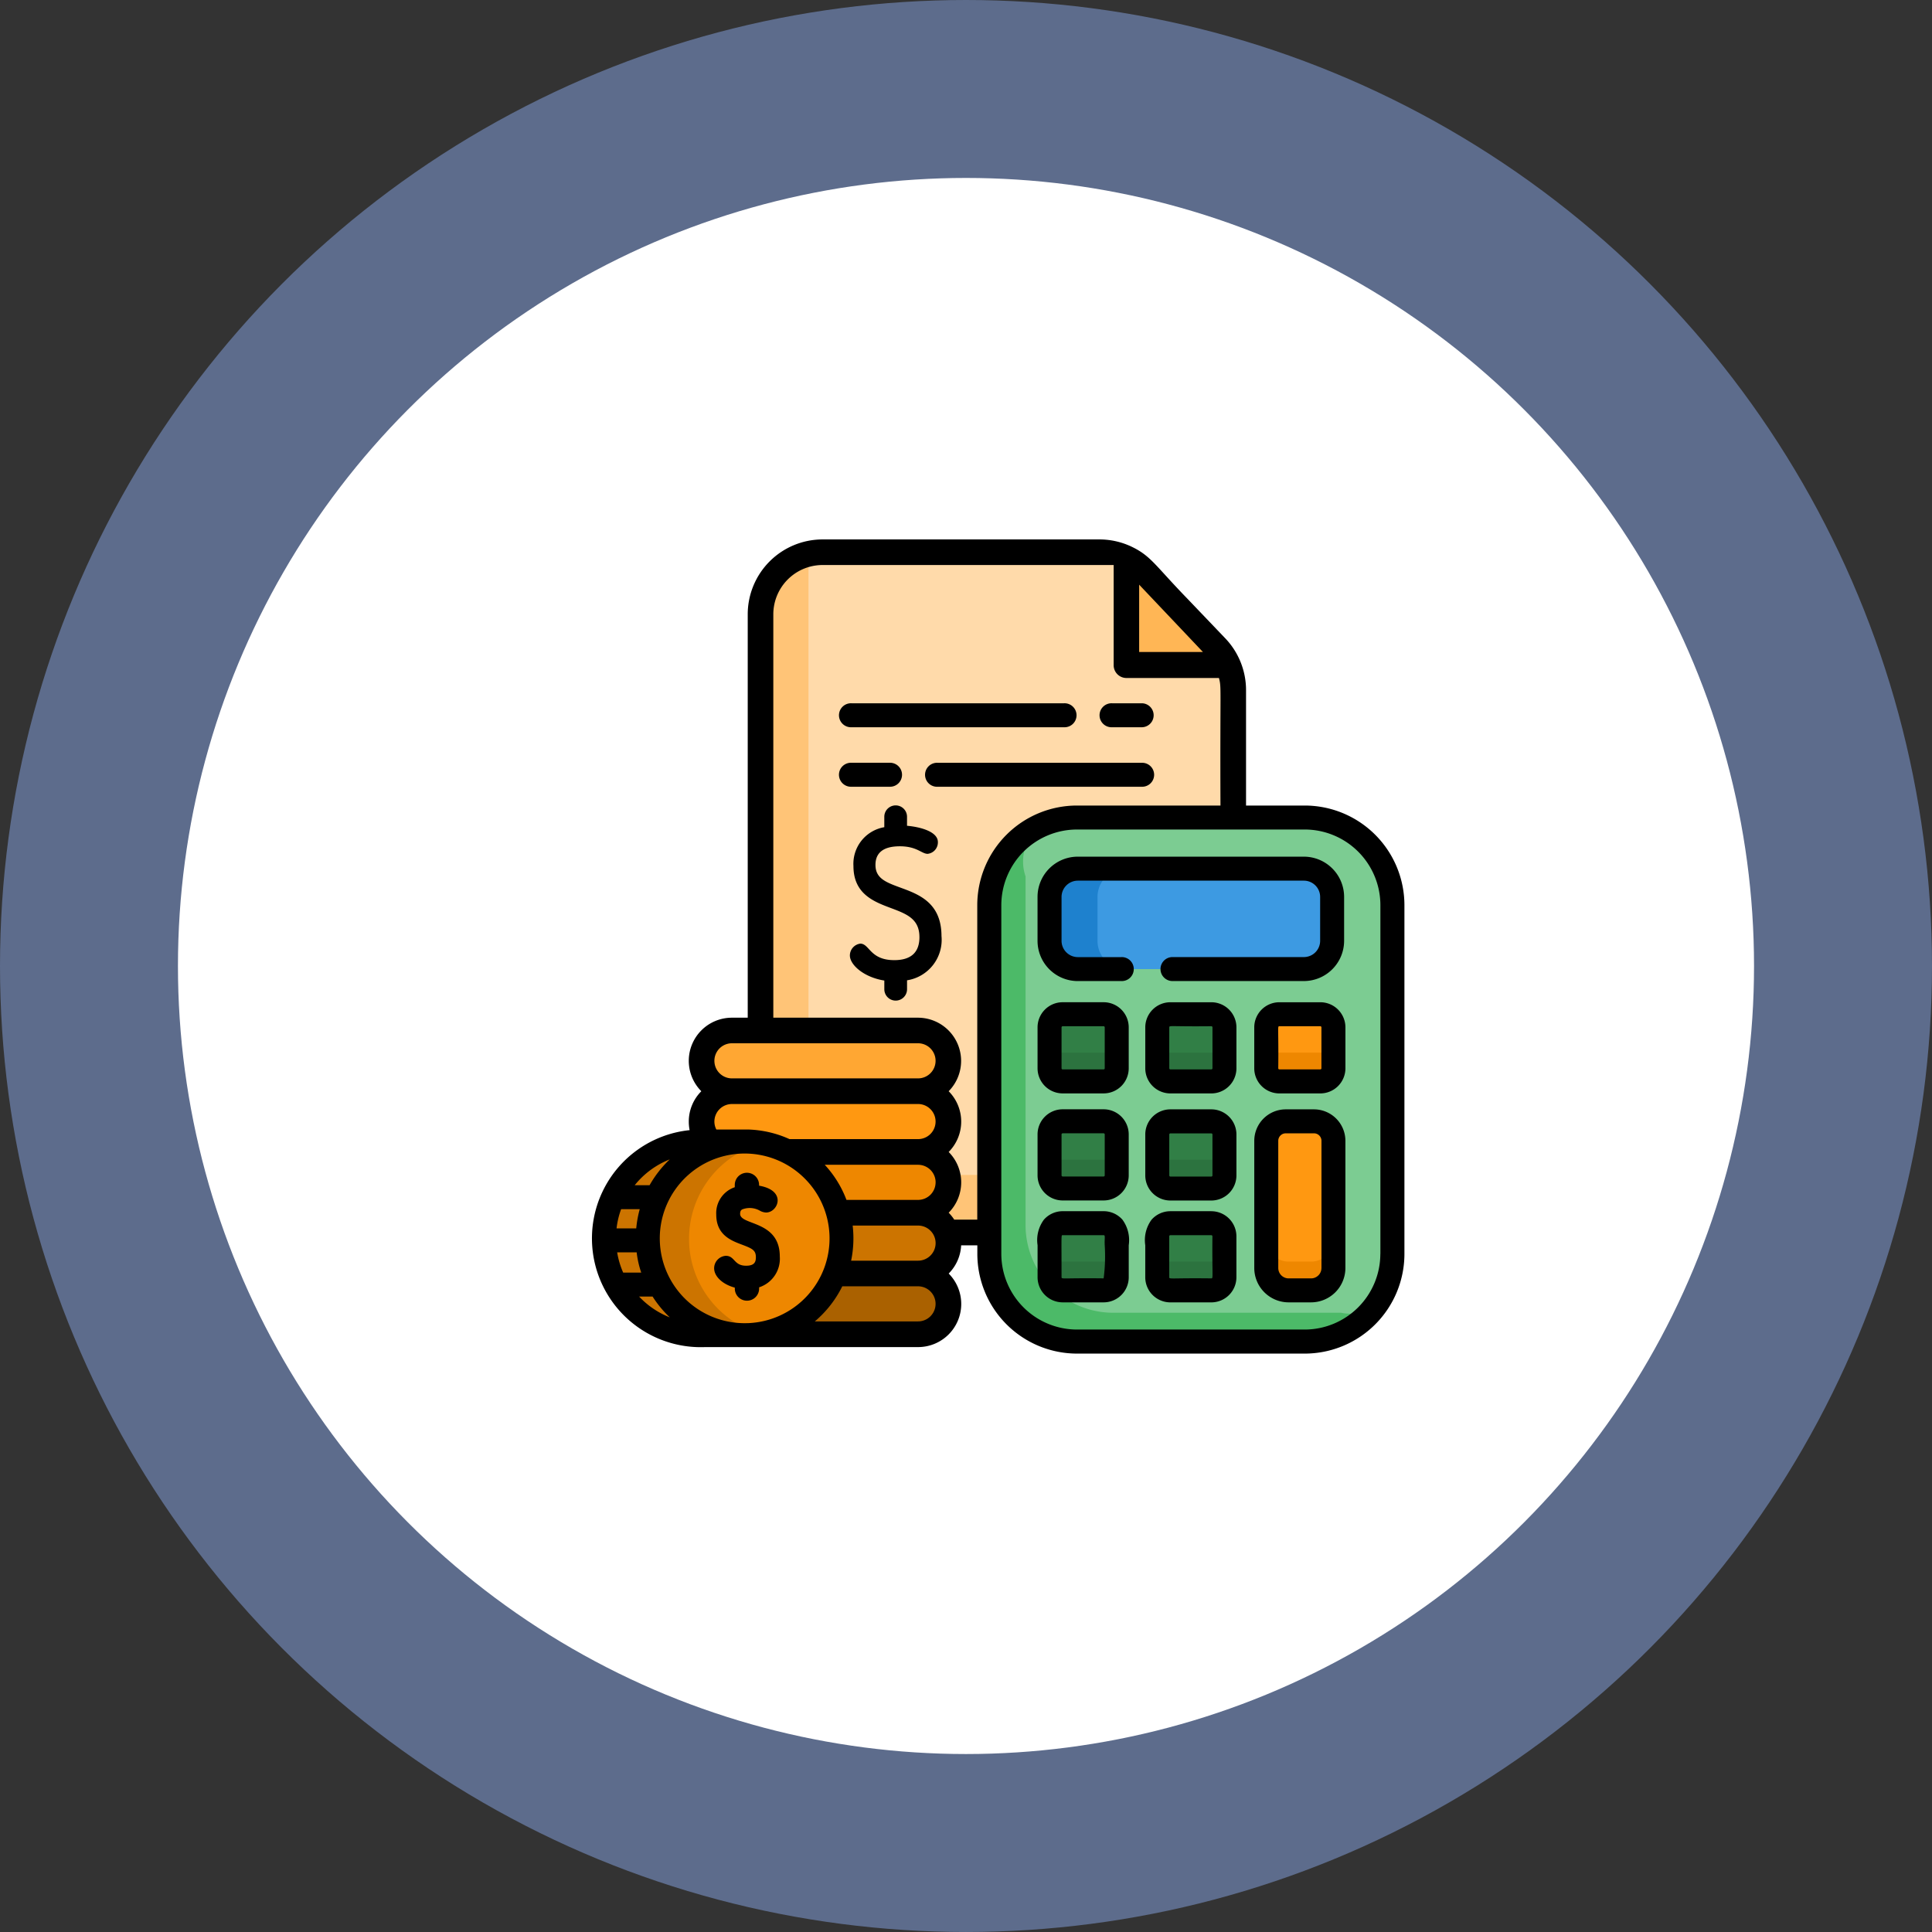 <svg xmlns="http://www.w3.org/2000/svg" width="99.051" height="99.051" viewBox="0 0 99.051 99.051"><rect x="0" y="0" width="99.051" height="99.051" fill="#333333" stroke="none"/><g transform="translate(-842 -4355.228)"><g transform="translate(849.173 4362.228)"><g transform="translate(-7.173 -7)"><circle cx="49.525" cy="49.525" r="49.525" fill="#91b3fa" opacity="0.45"/><circle cx="40.402" cy="40.402" r="40.402" transform="translate(9.123 9.123)" fill="#fff"/></g></g><g transform="translate(872.352 4382.884)"><path d="M130.76,15.11V39.739c0,.049,0,.1,0,.148a3.18,3.18,0,0,1-3.177,3.032H109.7a3.18,3.18,0,0,1-3.18-3.179V11.224a3.175,3.175,0,0,1,3.18-3.18h14.2a3.17,3.17,0,0,1,1.381.316c.859.413,1.1.936,2.645,2.514,1.776,1.928,2.2,2.126,2.562,2.961A3.145,3.145,0,0,1,130.76,15.11Z" transform="translate(-97.884 -7.388)" fill="#ffc477"/><path d="M158.463,15.109V39.738c0,.049,0,.1,0,.148a3.19,3.19,0,0,1-.718.081H139.865a3.18,3.18,0,0,1-3.18-3.179V8.272c0-.05,0-.1,0-.148a3.194,3.194,0,0,1,.718-.081h14.2a3.185,3.185,0,0,1,2.324,1.01l1.7,1.821,1.949,2.039a3.2,3.2,0,0,1,.882,2.2Z" transform="translate(-125.587 -7.387)" fill="#ffdaaa"/><path d="M271.079,179.39v17.878a4.494,4.494,0,0,1-4.494,4.494H254.908a4.494,4.494,0,0,1-4.494-4.494V179.39a4.492,4.492,0,0,1,4.494-4.494h11.677A4.493,4.493,0,0,1,271.079,179.39Z" transform="translate(-230.045 -160.639)" fill="#4cba68"/><path d="M292.013,179.39v17.878a2.306,2.306,0,0,1-2.636,3.018H277.7a4.494,4.494,0,0,1-4.494-4.494V177.914a2.306,2.306,0,0,1,2.636-3.018h11.677A4.493,4.493,0,0,1,292.013,179.39Z" transform="translate(-250.979 -160.639)" fill="#7ccc92"/><path d="M359.483,366.641v2.1a.672.672,0,0,1-.671.672h-2.1a.672.672,0,0,1-.672-.672v-2.1a.672.672,0,0,1,.672-.672h2.1A.672.672,0,0,1,359.483,366.641Z" transform="translate(-327.06 -336.136)" fill="#2c733f"/><path d="M302.785,208.527v2.25a1.449,1.449,0,0,1-1.449,1.449h-11.59a1.449,1.449,0,0,1-1.449-1.449v-2.25a1.449,1.449,0,0,1,1.449-1.449h11.59A1.449,1.449,0,0,1,302.785,208.527Z" transform="translate(-264.84 -190.197)" fill="#1e81ce"/><path d="M330.488,208.527v2.25a1.449,1.449,0,0,1-1.449,1.449h-9.132a1.449,1.449,0,0,1-1.449-1.449v-2.25a1.449,1.449,0,0,1,1.449-1.449h9.132A1.449,1.449,0,0,1,330.488,208.527Z" transform="translate(-292.542 -190.197)" fill="#3d9ae2"/><g transform="translate(23.457 24.342)"><path d="M291.742,366.641v2.1a.672.672,0,0,1-.672.672h-2.1a.672.672,0,0,1-.672-.672v-2.1a.672.672,0,0,1,.672-.672h2.1A.672.672,0,0,1,291.742,366.641Z" transform="translate(-288.297 -360.478)" fill="#2c733f"/><path d="M359.483,299.28v2.1a.672.672,0,0,1-.671.672h-2.1a.672.672,0,0,1-.672-.672v-2.1a.672.672,0,0,1,.672-.672h2.1A.672.672,0,0,1,359.483,299.28Z" transform="translate(-350.517 -298.608)" fill="#2c733f"/></g><path d="M428.04,299.28v2.1a.672.672,0,0,1-.672.672h-2.1a.672.672,0,0,1-.672-.672v-2.1a.672.672,0,0,1,.672-.672h2.1A.672.672,0,0,1,428.04,299.28Z" transform="translate(-390.028 -274.266)" fill="#ee8700"/><g transform="translate(23.457 24.342)"><path d="M291.742,299.28v2.1a.672.672,0,0,1-.672.672h-2.1a.672.672,0,0,1-.672-.672v-2.1a.672.672,0,0,1,.672-.672h2.1A.672.672,0,0,1,291.742,299.28Z" transform="translate(-288.297 -298.608)" fill="#2c733f"/><path d="M359.483,430.7v2.1a.672.672,0,0,1-.671.672h-2.1a.672.672,0,0,1-.672-.672v-2.1a.672.672,0,0,1,.672-.671h2.1A.672.672,0,0,1,359.483,430.7Z" transform="translate(-350.517 -419.318)" fill="#2c733f"/><path d="M291.742,430.7v2.1a.672.672,0,0,1-.672.672h-2.1a.672.672,0,0,1-.672-.672v-2.1a.672.672,0,0,1,.672-.671h2.1A.672.672,0,0,1,291.742,430.7Z" transform="translate(-288.297 -419.318)" fill="#2c733f"/></g><path d="M428.04,366.966v6.521a1.146,1.146,0,0,1-1.146,1.147h-1.152a1.146,1.146,0,0,1-1.146-1.147v-6.521a1,1,0,0,1,1-1h1.447A1,1,0,0,1,428.04,366.966Z" transform="translate(-390.028 -336.135)" fill="#ee8700"/><g transform="translate(23.457 24.342)"><path d="M359.483,366.641v.625a.672.672,0,0,1-.671.672h-2.1a.672.672,0,0,1-.672-.672v-.625a.672.672,0,0,1,.672-.672h2.1A.672.672,0,0,1,359.483,366.641Z" transform="translate(-350.517 -360.478)" fill="#317f46"/><path d="M291.742,366.641v.625a.672.672,0,0,1-.672.672h-2.1a.672.672,0,0,1-.672-.672v-.625a.672.672,0,0,1,.672-.672h2.1A.672.672,0,0,1,291.742,366.641Z" transform="translate(-288.297 -360.478)" fill="#317f46"/><path d="M359.483,299.28v.625a.672.672,0,0,1-.671.672h-2.1a.672.672,0,0,1-.672-.672v-.625a.672.672,0,0,1,.672-.672h2.1A.672.672,0,0,1,359.483,299.28Z" transform="translate(-350.517 -298.608)" fill="#317f46"/></g><path d="M428.04,299.28v.625a.672.672,0,0,1-.672.672h-2.1a.672.672,0,0,1-.672-.672v-.625a.672.672,0,0,1,.672-.672h2.1A.672.672,0,0,1,428.04,299.28Z" transform="translate(-390.028 -274.266)" fill="#ff9811"/><g transform="translate(23.457 24.342)"><path d="M291.742,299.28v.625a.672.672,0,0,1-.672.672h-2.1a.672.672,0,0,1-.672-.672v-.625a.672.672,0,0,1,.672-.672h2.1A.672.672,0,0,1,291.742,299.28Z" transform="translate(-288.297 -298.608)" fill="#317f46"/><path d="M359.483,430.7v.625a.672.672,0,0,1-.671.672h-2.1a.672.672,0,0,1-.672-.672V430.7a.672.672,0,0,1,.672-.671h2.1A.672.672,0,0,1,359.483,430.7Z" transform="translate(-350.517 -419.318)" fill="#317f46"/><path d="M291.742,430.7v.625a.672.672,0,0,1-.672.672h-2.1a.672.672,0,0,1-.672-.672V430.7a.672.672,0,0,1,.672-.671h2.1A.672.672,0,0,1,291.742,430.7Z" transform="translate(-288.297 -419.318)" fill="#317f46"/></g><path d="M428.04,366.966v5.046a1.146,1.146,0,0,1-1.146,1.147h-1.152a1.146,1.146,0,0,1-1.146-1.147v-5.046a1,1,0,0,1,1-1h1.447A1,1,0,0,1,428.04,366.966Z" transform="translate(-390.028 -336.135)" fill="#ff9811"/><path d="M341.868,17.4h-3.985a1.222,1.222,0,0,1-1.222-1.222V11.924a3.175,3.175,0,0,1,.943.693l1.7,1.821,1.949,2.039A3.148,3.148,0,0,1,341.868,17.4Z" transform="translate(-309.262 -10.952)" fill="#ffb655"/><path d="M82.11,463.208a1.561,1.561,0,0,1-1.557,1.557h-9.54a1.557,1.557,0,0,1,0-3.114h9.54A1.562,1.562,0,0,1,82.11,463.208Z" transform="translate(-63.839 -424.018)" fill="#aa6100"/><path d="M82.11,425a1.561,1.561,0,0,1-1.557,1.557h-9.54a1.557,1.557,0,0,1,0-3.114h9.54A1.562,1.562,0,0,1,82.11,425Z" transform="translate(-63.839 -388.927)" fill="#cc7400"/><path d="M82.11,386.8a1.561,1.561,0,0,1-1.557,1.557h-9.54a1.557,1.557,0,0,1,0-3.114h9.54A1.562,1.562,0,0,1,82.11,386.8Z" transform="translate(-63.839 -353.838)" fill="#ee8700"/><path d="M82.11,348.593a1.561,1.561,0,0,1-1.557,1.557h-9.54a1.562,1.562,0,0,1-1.557-1.557,1.561,1.561,0,0,1,1.557-1.557h9.54A1.562,1.562,0,0,1,82.11,348.593Z" transform="translate(-63.839 -318.746)" fill="#ff9811"/><path d="M80.553,311.948h-9.54a1.562,1.562,0,0,1-1.557-1.557h0a1.562,1.562,0,0,1,1.557-1.557h9.54a1.562,1.562,0,0,1,1.557,1.557h0A1.562,1.562,0,0,1,80.553,311.948Z" transform="translate(-63.839 -283.658)" fill="#ffa733"/><path d="M20.757,382.475a5.067,5.067,0,0,0-5.28-4.852H13.492a5.073,5.073,0,0,0,.434,10.138h1.551v0c.142.006.284.007.428,0a5.158,5.158,0,0,0,.943-.129,5.074,5.074,0,0,0,3.91-4.756v-.006C20.763,382.739,20.763,382.608,20.757,382.475Z" transform="translate(-7.964 -346.836)" fill="#cc7400"/><path d="M69.38,384.372v.006a5.073,5.073,0,0,1-3.91,4.756,5.076,5.076,0,0,1-3.905-4.722c0-.011,0-.022,0-.034v-.006a5.075,5.075,0,0,1,3.909-5.117,5.075,5.075,0,0,1,3.907,4.723C69.385,384.111,69.385,384.242,69.38,384.372Z" transform="translate(-56.587 -348.339)" fill="#ee8700"/><path d="M37.089,13.643H34.08V7.722a3.845,3.845,0,0,0-1.063-2.65L31.073,3.038c-1.65-1.7-1.858-2.18-2.841-2.657A3.844,3.844,0,0,0,26.568,0h-14.2A3.84,3.84,0,0,0,8.532,3.836V24.52H7.723a2.211,2.211,0,0,0-1.57,3.77,2.2,2.2,0,0,0-.643,1.557,2.27,2.27,0,0,0,.043.438,5.578,5.578,0,0,0,.8,11.122l10.912,0a2.211,2.211,0,0,0,1.57-3.77,2.2,2.2,0,0,0,.639-1.447h.83v.443a5.114,5.114,0,0,0,5.108,5.108H37.089A5.114,5.114,0,0,0,42.2,36.629V18.751A5.114,5.114,0,0,0,37.089,13.643ZM28.6,2.319,31.869,5.77l0,0h0l0,0h0l0,0,0,0,0,0,0,0,0,0H28.6V2.319ZM7.723,25.831h9.54a.9.9,0,0,1,0,1.8H7.723a.9.9,0,1,1,0-1.8Zm0,3.114h9.54a.9.9,0,1,1,0,1.8H10.674a5.34,5.34,0,0,0-.83-.3,5.527,5.527,0,0,0-1.311-.193c-.129,0-.257,0-.386,0H6.923a.886.886,0,0,1-.1-.412A.9.9,0,0,1,7.723,28.946Zm10.441,4.016a.9.9,0,0,1-.9.9H13.594a5.515,5.515,0,0,0-1.113-1.8h4.782A.9.9,0,0,1,18.165,32.962ZM4.534,31.785A5.658,5.658,0,0,0,3.5,33.109H2.737A4.33,4.33,0,0,1,4.534,31.785ZM2.04,34.338h.955a5.66,5.66,0,0,0-.179.983H1.807A4.308,4.308,0,0,1,2.04,34.338Zm.106,3.25a4.3,4.3,0,0,1-.308-1.038h1a4.948,4.948,0,0,0,.234,1.038Zm.818,1.229c.4,0,.636,0,.691,0a5.537,5.537,0,0,0,.882,1.067A4.331,4.331,0,0,1,2.963,38.817Zm5.594,1.361a4.349,4.349,0,1,1,2.755-7.549A4.346,4.346,0,0,1,8.558,40.179Zm8.706-.087H11.971a5.617,5.617,0,0,0,1.409-1.8h3.883a.9.9,0,1,1,0,1.8Zm.894-3.906a.9.9,0,0,1-.894.792H13.833a5.633,5.633,0,0,0,.079-1.8h3.351A.9.9,0,0,1,18.158,36.186ZM20.3,34.874H19.12a2.176,2.176,0,0,0-.286-.356,2.208,2.208,0,0,0,0-3.114,2.208,2.208,0,0,0,0-3.114,2.215,2.215,0,0,0-1.57-3.77H9.844V3.836a2.528,2.528,0,0,1,2.524-2.524H27.293V6.448a.655.655,0,0,0,.656.656h4.742c.137.531.052.356.078,6.539H25.411A5.114,5.114,0,0,0,20.3,18.751V34.874Zm20.665,1.755a3.883,3.883,0,0,1-3.879,3.879H25.412a3.884,3.884,0,0,1-3.879-3.879V18.751a3.884,3.884,0,0,1,3.879-3.879H37.089a3.883,3.883,0,0,1,3.879,3.879V36.629Z" transform="translate(-0.549)"/><path d="M285.051,204.686h-2.23a.837.837,0,0,1-.834-.834V201.6a.837.837,0,0,1,.834-.834h11.59a.835.835,0,0,1,.834.834v2.25a.835.835,0,0,1-.834.834H287.7a.615.615,0,1,0,0,1.229h6.71a2.066,2.066,0,0,0,2.064-2.064V201.6a2.066,2.066,0,0,0-2.064-2.064h-11.59a2.064,2.064,0,0,0-2.064,2.064v2.25a2.064,2.064,0,0,0,2.064,2.064h2.23a.615.615,0,1,0,0-1.229Z" transform="translate(-257.915 -183.272)"/><path d="M282.044,363.1h2.1a1.288,1.288,0,0,0,1.287-1.287v-2.1a1.288,1.288,0,0,0-1.287-1.287h-2.1a1.288,1.288,0,0,0-1.287,1.287v2.1A1.288,1.288,0,0,0,282.044,363.1Zm-.057-3.386a.058.058,0,0,1,.057-.057h2.1a.058.058,0,0,1,.057.057v2.1a.058.058,0,0,1-.057.057h-2.1a.058.058,0,0,1-.057-.057Z" transform="translate(-257.915 -329.21)"/><path d="M420.442,291.068h-2.1a1.288,1.288,0,0,0-1.287,1.287v2.1a1.288,1.288,0,0,0,1.287,1.287h2.1a1.288,1.288,0,0,0,1.287-1.287v-2.1A1.288,1.288,0,0,0,420.442,291.068Zm.057,3.386a.057.057,0,0,1-.057.057h-2.1a.058.058,0,0,1-.057-.057c.025-2.078-.053-2.157.057-2.157h2.1a.057.057,0,0,1,.057.057Z" transform="translate(-383.103 -267.34)"/><path d="M282.044,295.741h2.1a1.288,1.288,0,0,0,1.287-1.287v-2.1a1.288,1.288,0,0,0-1.287-1.287h-2.1a1.288,1.288,0,0,0-1.287,1.287v2.1A1.288,1.288,0,0,0,282.044,295.741Zm-.057-3.386a.058.058,0,0,1,.057-.057h2.1a.058.058,0,0,1,.057.057v2.1a.058.058,0,0,1-.057.057h-2.1a.058.058,0,0,1-.057-.057Z" transform="translate(-257.915 -267.34)"/><path d="M285.083,422.924a1.286,1.286,0,0,0-.963-.434h-2.1a1.283,1.283,0,0,0-.962.434,1.758,1.758,0,0,0-.325,1.311v1.642a1.288,1.288,0,0,0,1.287,1.287h2.1a1.288,1.288,0,0,0,1.287-1.287v-1.642A1.773,1.773,0,0,0,285.083,422.924Zm-.963,3.01c-2.075-.025-2.158.053-2.158-.057,0-2.224-.025-2.157.057-2.157h2.1c.1,0,.039.14.057.516A8.738,8.738,0,0,1,284.12,425.935Z" transform="translate(-257.89 -388.05)"/><path d="M420.115,358.428h-1.447a1.615,1.615,0,0,0-1.613,1.613v6.521a1.763,1.763,0,0,0,1.76,1.761h1.152a1.763,1.763,0,0,0,1.76-1.761v-6.521A1.615,1.615,0,0,0,420.115,358.428Zm.384,8.134a.532.532,0,0,1-.531.532h-1.152a.532.532,0,0,1-.531-.532v-6.521a.384.384,0,0,1,.384-.384h1.447a.384.384,0,0,1,.384.384v6.521Z" transform="translate(-383.102 -329.209)"/><path d="M165.311,171.506h0c-.749-.275-1.291-.474-1.291-1.169,0-.633.42-.954,1.249-.954.88,0,1.117.387,1.427.387a.59.59,0,0,0,.524-.606c0-.512-.835-.766-1.582-.833v-.462a.582.582,0,0,0-1.165,0v.535a1.905,1.905,0,0,0-1.582,1.993c0,1.431,1.053,1.826,1.9,2.145.829.311,1.483.557,1.483,1.5,0,.782-.434,1.178-1.29,1.178-1.253,0-1.265-.846-1.742-.846a.614.614,0,0,0-.534.606c0,.484.721,1.121,1.766,1.286v.446a.582.582,0,0,0,1.165,0v-.458a2.1,2.1,0,0,0,1.766-2.273C167.4,172.275,166.243,171.848,165.311,171.506Z" transform="translate(-149.488 -153.651)"/><path d="M351.863,422.491h-2.1a1.286,1.286,0,0,0-.963.434,1.765,1.765,0,0,0-.324,1.311v1.642a1.288,1.288,0,0,0,1.287,1.287h2.1a1.288,1.288,0,0,0,1.286-1.287v-2.1a1.288,1.288,0,0,0-1.286-1.286Zm0,3.444c-2.075-.025-2.158.053-2.158-.057v-2.1a.057.057,0,0,1,.057-.057h2.1a.057.057,0,0,1,.057.057C351.9,425.857,351.972,425.935,351.863,425.935Z" transform="translate(-320.112 -388.05)"/><path d="M351.886,291.068h-2.1a1.288,1.288,0,0,0-1.287,1.287v2.1a1.288,1.288,0,0,0,1.287,1.287h2.1a1.267,1.267,0,0,0,.468-.089,1.288,1.288,0,0,0,.818-1.2v-2.1A1.288,1.288,0,0,0,351.886,291.068Zm.057,3.386a.057.057,0,0,1-.057.057h-2.1a.058.058,0,0,1-.057-.057v-2.1c0-.111.076-.033,2.158-.057a.057.057,0,0,1,.057.057v2.1Z" transform="translate(-320.134 -267.34)"/><path d="M352.354,358.517a1.267,1.267,0,0,0-.468-.089h-2.1a1.288,1.288,0,0,0-1.287,1.287v2.1a1.288,1.288,0,0,0,1.287,1.287h2.1a1.288,1.288,0,0,0,1.286-1.287v-2.1A1.288,1.288,0,0,0,352.354,358.517Zm-.411,3.3a.057.057,0,0,1-.057.057h-2.1a.058.058,0,0,1-.057-.057v-2.1a.058.058,0,0,1,.057-.057h2.1a.057.057,0,0,1,.057.057Z" transform="translate(-320.134 -329.209)"/><path d="M320.662,104.271h1.544a.615.615,0,0,0,0-1.229h-1.544a.615.615,0,1,0,0,1.229Z" transform="translate(-294.002 -94.642)"/><path d="M156.785,104.271h10.9a.615.615,0,1,0,0-1.229h-10.9a.615.615,0,1,0,0,1.229Z" transform="translate(-143.484 -94.642)"/><path d="M158.738,141.7a.615.615,0,1,0,0-1.229h-1.954a.615.615,0,1,0,0,1.229Z" transform="translate(-143.484 -129.021)"/><path d="M222.019,141.087a.615.615,0,0,0-.615-.615H210.914a.615.615,0,1,0,0,1.229H221.4A.615.615,0,0,0,222.019,141.087Z" transform="translate(-193.2 -129.021)"/><path d="M78.7,400.446c0-.154.057-.2.11-.228a1.056,1.056,0,0,1,.891.06.7.7,0,0,0,.333.1c.606,0,1.086-1.126-.362-1.376v-.039a.623.623,0,1,0-1.246,0v.118a1.4,1.4,0,0,0-.95,1.4c0,1.048.762,1.335,1.318,1.544.53.2.714.286.714.647,0,.226-.061.434-.5.434-.643,0-.566-.508-1.046-.508a.642.642,0,0,0-.594.637c0,.426.443.83,1.06.994v.047a.623.623,0,0,0,1.246,0v-.063a1.54,1.54,0,0,0,1.06-1.577C80.736,400.769,78.7,401.05,78.7,400.446Z" transform="translate(-71.107 -365.87)"/></g></g></svg>
